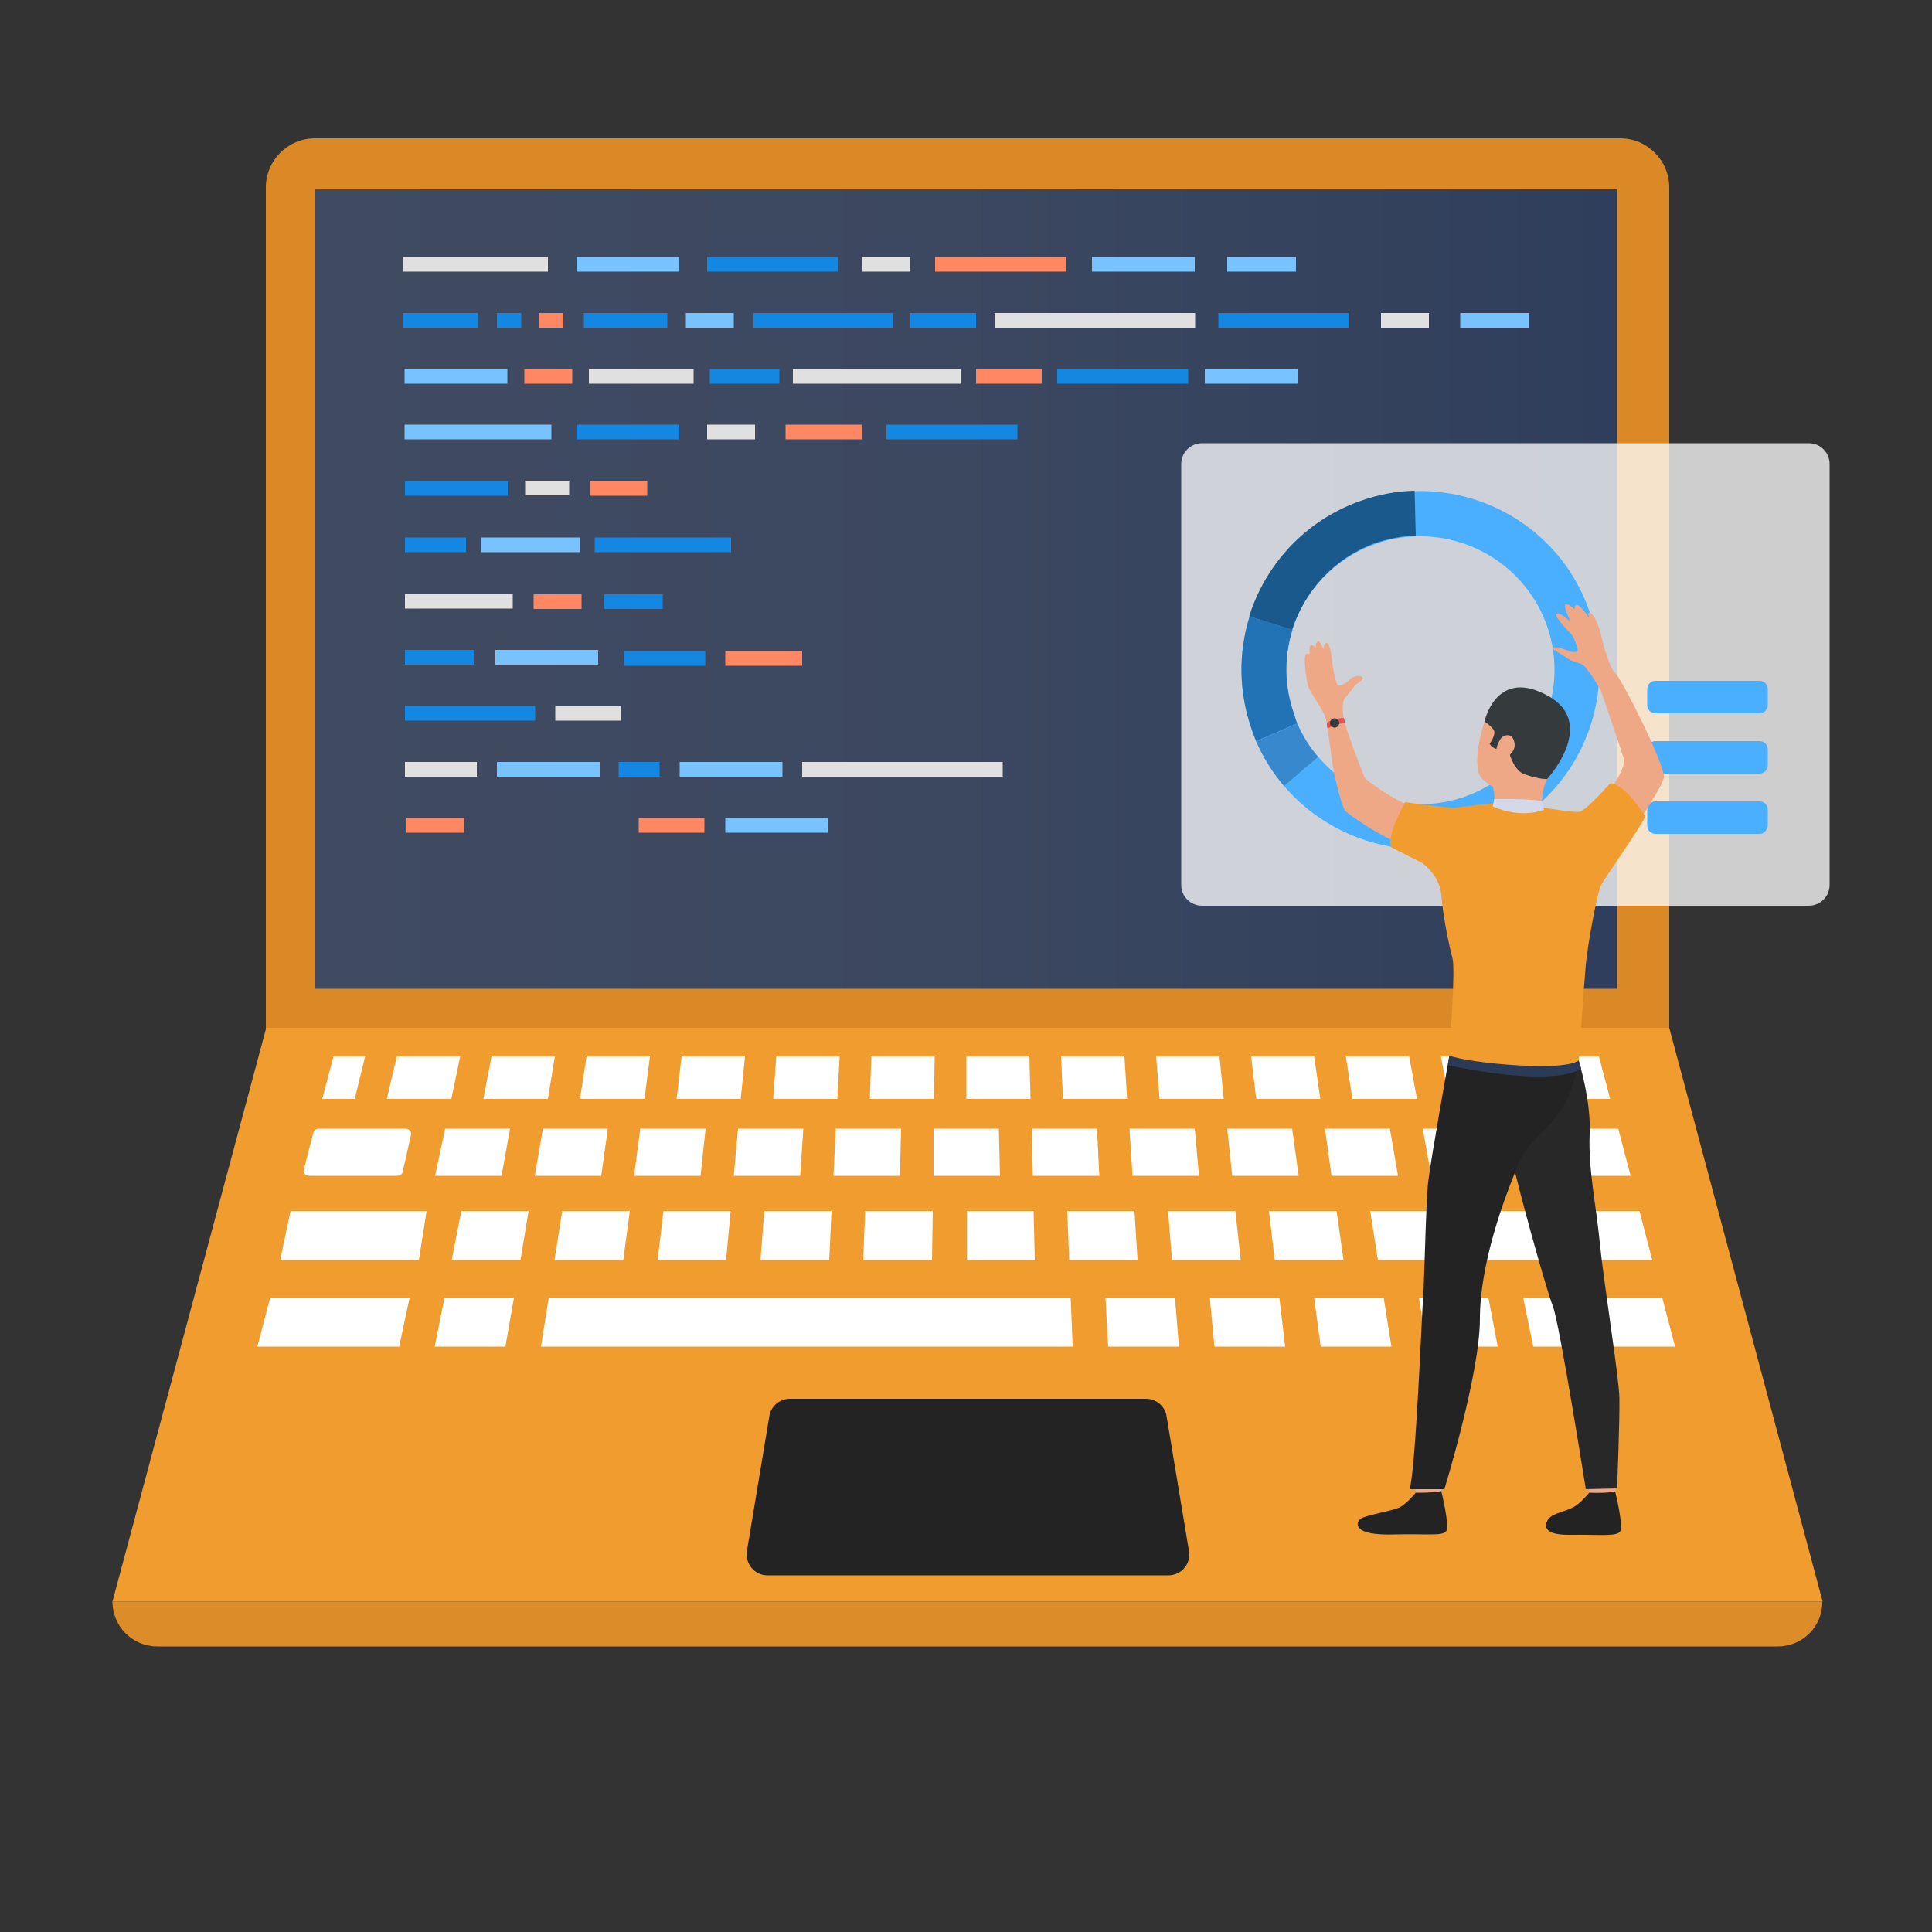 <?xml version="1.0" encoding="utf-8"?>
<!-- Generator: Adobe Illustrator 21.0.0, SVG Export Plug-In . SVG Version: 6.00 Build 0)  -->
<svg version="1.1" xmlns="http://www.w3.org/2000/svg" xmlns:xlink="http://www.w3.org/1999/xlink" x="0px" y="0px"
	 viewBox="0 0 500 500" style="enable-background:new 0 0 500 500;" xml:space="preserve">
<rect x="0" y="0" width="500" height="500" fill="#333333" stroke="none"/>
<style type="text/css">
	.st0{opacity:0.2;fill:#505050;}
	.st1{opacity:0.2;fill:#F09C2E;}
	.st2{fill:#F9A846;}
	.st3{fill:#FFFFFF;}
	.st4{fill:#DD8C2A;}
	.st5{fill:#F09C2E;}
	.st6{fill:#505050;}
	.st7{fill:#232323;}
	.st8{fill:#FAF0FC;}
	.st9{fill:#727271;}
	.st10{opacity:0.5;fill:#F09C2E;}
	.st11{fill:#F6B6A6;}
	.st12{fill:#36203A;}
	.st13{opacity:0.52;fill:#D86C56;}
	.st14{fill:#DD988A;}
	.st15{opacity:0.33;fill:#44004E;}
	.st16{fill:#F99345;}
	.st17{fill:#986AA3;}
	.st18{opacity:0.4;fill:#232323;}
	.st19{fill:#050505;}
	.st20{fill:#00B99D;}
	.st21{fill:#00304D;}
	.st22{opacity:0.3;fill:#383838;}
	.st23{fill:#FFB072;}
	.st24{clip-path:url(#SVGID_2_);fill:#232323;}
	.st25{clip-path:url(#SVGID_2_);fill:#FFFFFF;}
	.st26{clip-path:url(#SVGID_4_);fill:#232323;}
	.st27{clip-path:url(#SVGID_4_);fill:#FFFFFF;}
	.st28{fill:#3F3F3F;}
	.st29{fill:#3E2344;}
	.st30{fill-rule:evenodd;clip-rule:evenodd;fill:#FFB072;}
	.st31{fill:#E57E55;}
	.st32{fill:#FD6141;}
	.st33{opacity:0.5;fill:#E57E55;}
	.st34{opacity:0.5;fill:#A1ABAD;}
	.st35{fill:#DD4026;}
	.st36{fill:none;stroke:#552F5E;stroke-width:0.83;stroke-miterlimit:10;}
	.st37{fill-rule:evenodd;clip-rule:evenodd;fill:url(#SVGID_5_);}
	.st38{opacity:0.5;}
	.st39{opacity:0.4;fill-rule:evenodd;clip-rule:evenodd;fill:url(#SVGID_6_);}
	.st40{clip-path:url(#SVGID_9_);}
	.st41{fill:#294054;}
	.st42{fill:#33424F;}
	.st43{fill:#919191;}
	.st44{fill-rule:evenodd;clip-rule:evenodd;fill:#919191;}
	.st45{fill:url(#SVGID_10_);}
	.st46{opacity:0.8;}
	.st47{fill:url(#SVGID_11_);}
	.st48{opacity:0.4;fill-rule:evenodd;clip-rule:evenodd;fill:url(#SVGID_12_);}
	.st49{fill:url(#SVGID_13_);}
	.st50{fill:url(#SVGID_14_);}
	.st51{fill:url(#SVGID_15_);}
	.st52{clip-path:url(#SVGID_17_);}
	.st53{opacity:0.7;clip-path:url(#SVGID_19_);fill-rule:evenodd;clip-rule:evenodd;fill:#EBEBEB;}
	.st54{fill-rule:evenodd;clip-rule:evenodd;fill:#294054;}
	.st55{fill-rule:evenodd;clip-rule:evenodd;fill:url(#SVGID_20_);}
	.st56{fill-rule:evenodd;clip-rule:evenodd;fill:url(#SVGID_21_);}
	.st57{clip-path:url(#SVGID_24_);}
	.st58{fill:url(#SVGID_25_);}
	.st59{fill:url(#SVGID_26_);}
	.st60{fill:url(#SVGID_35_);}
	.st61{fill:url(#SVGID_44_);}
	.st62{fill:url(#SVGID_53_);}
	.st63{fill:url(#SVGID_62_);}
	.st64{fill:url(#SVGID_71_);}
	.st65{fill:url(#SVGID_80_);}
	.st66{fill:url(#SVGID_89_);}
	.st67{fill:url(#SVGID_98_);}
	.st68{fill:url(#SVGID_107_);}
	.st69{fill:url(#SVGID_116_);}
	.st70{fill:url(#SVGID_125_);}
	.st71{fill:url(#SVGID_134_);}
	.st72{fill:url(#SVGID_143_);}
	.st73{fill:#F0F0F0;}
	.st74{fill:url(#SVGID_152_);}
	.st75{fill:url(#SVGID_153_);}
	.st76{fill:url(#SVGID_154_);}
	.st77{clip-path:url(#SVGID_157_);}
	.st78{fill:#939799;}
	.st79{opacity:0.1;}
	.st80{fill:#FEFEFE;}
	.st81{fill:#FCFCFC;}
	.st82{fill:#FBFBFB;}
	.st83{fill:#F9F9F9;}
	.st84{fill:#F8F8F8;}
	.st85{fill:#F6F6F6;}
	.st86{fill:#F5F5F5;}
	.st87{fill:#F3F3F3;}
	.st88{fill:#F2F2F2;}
	.st89{fill:#EFEFEF;}
	.st90{fill:#EEEEEE;}
	.st91{fill:#ECECEC;}
	.st92{fill:#EBEBEB;}
	.st93{fill:#E9E9E9;}
	.st94{fill:#E8E8E8;}
	.st95{fill:#E6E6E6;}
	.st96{fill:#E5E5E5;}
	.st97{fill:#E3E3E3;}
	.st98{fill:#E2E2E2;}
	.st99{fill:#E1E1E1;}
	.st100{fill:#DFDFDF;}
	.st101{fill:#DEDEDE;}
	.st102{fill:#DCDCDC;}
	.st103{fill:#DBDBDB;}
	.st104{fill:#D9D9D9;}
	.st105{fill:#D8D8D8;}
	.st106{fill:#D6D6D6;}
	.st107{fill:#D5D5D5;}
	.st108{fill:#D3D3D3;}
	.st109{fill:#D2D2D2;}
	.st110{fill:#D1D1D1;}
	.st111{fill:#CFCFCF;}
	.st112{fill:#CECECE;}
	.st113{fill:#CCCCCC;}
	.st114{fill:#CBCBCB;}
	.st115{fill:#C9C9C9;}
	.st116{fill:#C8C8C8;}
	.st117{fill:#C6C6C6;}
	.st118{fill:#C5C5C5;}
	.st119{fill:#C4C4C4;}
	.st120{fill:#C2C2C2;}
	.st121{fill:#C1C1C1;}
	.st122{fill:#BFBFBF;}
	.st123{fill:#BEBEBE;}
	.st124{fill:#BCBCBC;}
	.st125{fill:#BBBBBB;}
	.st126{fill:#B9B9B9;}
	.st127{fill:#B8B8B8;}
	.st128{fill:#B6B6B6;}
	.st129{fill:#B5B5B5;}
	.st130{opacity:0.4;}
	.st131{fill:url(#SVGID_158_);}
	.st132{opacity:0.6;}
	.st133{fill:url(#SVGID_159_);}
	.st134{fill:url(#SVGID_160_);}
	.st135{opacity:0.7;}
	.st136{fill:url(#SVGID_161_);}
	.st137{fill:url(#SVGID_162_);}
	.st138{clip-path:url(#SVGID_165_);}
	.st139{fill:#454545;}
	.st140{fill:url(#SVGID_166_);}
	.st141{fill:url(#SVGID_167_);}
	.st142{fill:url(#SVGID_168_);}
	.st143{fill:url(#SVGID_169_);}
	.st144{fill:url(#SVGID_170_);}
	.st145{fill:#E82931;}
	.st146{fill:url(#SVGID_171_);}
	.st147{opacity:0.7;fill:url(#SVGID_172_);}
	.st148{fill-rule:evenodd;clip-rule:evenodd;fill:url(#SVGID_173_);}
	.st149{clip-path:url(#SVGID_175_);}
	.st150{clip-path:url(#SVGID_178_);}
	.st151{fill:url(#SVGID_179_);}
	.st152{clip-path:url(#SVGID_182_);}
	.st153{clip-path:url(#SVGID_185_);}
	.st154{fill:#3C3D32;}
	.st155{fill:#A7A9AC;}
	.st156{fill:#D1D3D4;}
	.st157{opacity:0.5;fill:#A7A9AC;}
	.st158{opacity:0.8;fill:#A7A9AC;}
	.st159{fill:#6D6E71;}
	.st160{opacity:0.5;fill:#6D6E71;}
	.st161{fill:#929498;}
	.st162{fill:#262626;}
	.st163{fill:#141414;}
	.st164{fill:#AE5303;}
	.st165{opacity:0.4;fill:#A60722;}
	.st166{fill:#603B1D;}
	.st167{fill:#DD8B31;}
	.st168{opacity:0.3;}
	.st169{fill:#808285;}
	.st170{fill:#939598;}
	.st171{fill:#4A474C;}
	.st172{fill:#EB7558;}
	.st173{opacity:0.3;fill:#313133;}
	.st174{fill:#DBDCDE;}
	.st175{fill:#EFB48C;}
	.st176{opacity:0.2;fill:#DE2728;}
	.st177{fill:#F5CBA7;}
	.st178{fill:#1E1E1E;}
	.st179{fill:#7B3F32;}
	.st180{opacity:0.4;fill:#CC6448;}
	.st181{fill:#F7CDA9;}
	.st182{fill:#6D5F55;}
	.st183{opacity:0.5;fill:#6D5F55;}
	.st184{fill:#FFE7C7;}
	.st185{opacity:0.4;fill:#EFBE83;}
	.st186{fill:#8BCAC3;}
	.st187{opacity:0.7;fill:#8BCAC3;}
	.st188{opacity:0.5;fill:#8BCAC3;}
	.st189{fill:#94ABA8;}
	.st190{fill:#5A5B54;}
	.st191{opacity:0.5;fill:#5A5B54;}
	.st192{opacity:0;}
	.st193{opacity:1.818182e-02;}
	.st194{opacity:3.636364e-02;}
	.st195{opacity:5.454545e-02;}
	.st196{opacity:7.272727e-02;}
	.st197{opacity:9.090909e-02;}
	.st198{opacity:0.109;}
	.st199{opacity:0.127;}
	.st200{opacity:0.145;}
	.st201{opacity:0.164;}
	.st202{opacity:0.182;}
	.st203{opacity:0.2;}
	.st204{fill:url(#SVGID_186_);}
	.st205{fill:url(#SVGID_187_);}
	.st206{fill:url(#SVGID_188_);}
	.st207{fill:url(#SVGID_189_);}
	.st208{fill:url(#SVGID_190_);}
	.st209{fill:url(#SVGID_191_);}
	.st210{fill:url(#SVGID_192_);}
	.st211{fill:url(#SVGID_193_);}
	.st212{fill:#E6E7E8;}
	.st213{fill:url(#SVGID_194_);}
	.st214{fill:url(#SVGID_195_);}
	.st215{fill:url(#SVGID_196_);}
	.st216{fill:url(#SVGID_197_);}
	.st217{fill:url(#SVGID_198_);}
	.st218{fill:url(#SVGID_199_);}
	.st219{fill:#2D2D2D;}
	.st220{opacity:0.273;}
	.st221{opacity:0.364;}
	.st222{opacity:0.455;}
	.st223{opacity:0.545;}
	.st224{opacity:0.636;}
	.st225{opacity:0.727;}
	.st226{opacity:0.818;}
	.st227{opacity:0.909;}
	.st228{fill:url(#SVGID_200_);}
	.st229{fill:url(#SVGID_201_);}
	.st230{fill:url(#SVGID_202_);}
	.st231{fill:url(#SVGID_203_);}
	.st232{fill:url(#SVGID_204_);}
	.st233{opacity:0.3;fill:url(#SVGID_205_);}
	.st234{fill:url(#SVGID_206_);}
	.st235{fill:url(#SVGID_207_);}
	.st236{fill:url(#SVGID_208_);}
	.st237{fill:url(#SVGID_209_);}
	.st238{fill:url(#SVGID_210_);}
	.st239{fill:url(#SVGID_211_);}
	.st240{fill:#9F19AB;}
	.st241{fill:#A56EF4;}
	.st242{fill:#F7AA90;}
	.st243{fill:#7C1DC9;}
	.st244{fill:#4B61B8;}
	.st245{fill:#6B24D6;}
	.st246{fill:#4916A1;}
	.st247{fill:#1BB0D4;}
	.st248{fill:#25054D;}
	.st249{fill:url(#SVGID_212_);}
	.st250{fill:url(#SVGID_213_);}
	.st251{fill:url(#SVGID_214_);}
	.st252{fill:url(#SVGID_215_);}
	.st253{fill:url(#SVGID_216_);}
	.st254{fill:#2AF6FF;}
	.st255{opacity:1.875000e-02;}
	.st256{opacity:3.750000e-02;}
	.st257{opacity:5.625000e-02;}
	.st258{opacity:7.500000e-02;}
	.st259{opacity:9.375000e-02;}
	.st260{opacity:0.113;}
	.st261{opacity:0.131;}
	.st262{opacity:0.15;}
	.st263{opacity:0.169;}
	.st264{opacity:0.188;}
	.st265{opacity:0.206;}
	.st266{opacity:0.225;}
	.st267{opacity:0.244;}
	.st268{opacity:0.263;}
	.st269{opacity:0.281;}
	.st270{fill:url(#SVGID_217_);}
	.st271{fill:url(#SVGID_218_);}
	.st272{opacity:0.818;fill:url(#SVGID_219_);}
	.st273{fill:url(#SVGID_220_);}
	.st274{fill:url(#SVGID_221_);}
	.st275{fill:#BCBEC0;}
	.st276{fill:url(#SVGID_222_);}
	.st277{fill:url(#SVGID_223_);}
	.st278{fill:url(#SVGID_224_);}
	.st279{opacity:0.6;fill:url(#SVGID_225_);}
	.st280{fill:url(#SVGID_226_);}
	.st281{fill:url(#SVGID_227_);}
	.st282{fill:url(#SVGID_228_);}
	.st283{fill:url(#SVGID_229_);}
	.st284{fill:url(#SVGID_230_);}
	.st285{fill:#138BBD;}
	.st286{fill:#FFA98C;}
	.st287{fill:url(#SVGID_231_);}
	.st288{fill:url(#SVGID_232_);}
	.st289{fill:url(#SVGID_233_);}
	.st290{fill:url(#SVGID_234_);}
	.st291{fill:url(#SVGID_235_);}
	.st292{fill:url(#SVGID_236_);}
	.st293{fill:url(#SVGID_237_);}
	.st294{fill:url(#SVGID_238_);}
	.st295{fill:url(#SVGID_239_);}
	.st296{fill:url(#SVGID_240_);}
	.st297{fill:url(#SVGID_241_);}
	.st298{fill:url(#SVGID_242_);}
	.st299{fill:url(#SVGID_243_);}
	.st300{fill:url(#SVGID_244_);}
	.st301{fill:url(#SVGID_245_);}
	.st302{fill:url(#SVGID_246_);}
	.st303{fill:url(#SVGID_247_);}
	.st304{fill:url(#SVGID_248_);}
	.st305{fill:url(#SVGID_249_);}
	.st306{fill:url(#SVGID_250_);}
	.st307{fill:url(#SVGID_251_);}
	.st308{fill:url(#SVGID_252_);}
	.st309{fill:url(#SVGID_253_);}
	.st310{fill:url(#SVGID_254_);}
	.st311{fill:url(#SVGID_255_);}
	.st312{fill:url(#SVGID_256_);}
	.st313{fill:url(#SVGID_257_);}
	.st314{fill:url(#SVGID_258_);}
	.st315{fill:url(#SVGID_259_);}
	.st316{fill:url(#SVGID_260_);}
	.st317{fill:url(#SVGID_261_);}
	.st318{fill:url(#SVGID_262_);}
	.st319{fill:url(#SVGID_263_);}
	.st320{fill:url(#SVGID_264_);}
	.st321{fill:url(#SVGID_265_);}
	.st322{fill:url(#SVGID_266_);}
	.st323{fill:url(#SVGID_267_);}
	.st324{fill:url(#SVGID_268_);}
	.st325{fill:url(#SVGID_269_);}
	.st326{fill:url(#SVGID_270_);}
	.st327{fill:url(#SVGID_271_);}
	.st328{fill:url(#SVGID_272_);}
	.st329{fill:url(#SVGID_273_);}
	.st330{fill:url(#SVGID_274_);}
	.st331{fill:url(#SVGID_275_);}
	.st332{fill:url(#SVGID_276_);}
	.st333{fill:url(#SVGID_277_);}
	.st334{fill:url(#SVGID_278_);}
	.st335{fill:url(#SVGID_279_);}
	.st336{fill:url(#SVGID_280_);}
	.st337{fill:url(#SVGID_281_);}
	.st338{fill:url(#SVGID_282_);}
	.st339{fill:url(#SVGID_283_);}
	.st340{fill:url(#SVGID_284_);}
	.st341{fill:url(#SVGID_285_);}
	.st342{fill:url(#SVGID_286_);}
	.st343{fill:url(#SVGID_287_);}
	.st344{fill:url(#SVGID_288_);}
	.st345{fill:url(#SVGID_289_);}
	.st346{fill:url(#SVGID_290_);}
	.st347{fill:url(#SVGID_291_);}
	.st348{fill:url(#SVGID_292_);}
	.st349{fill:url(#SVGID_293_);}
	.st350{fill:url(#SVGID_294_);}
	.st351{fill:url(#SVGID_295_);}
	.st352{fill:url(#SVGID_296_);}
	.st353{fill:url(#SVGID_297_);}
	.st354{fill:url(#SVGID_298_);}
	.st355{fill:url(#SVGID_299_);}
	.st356{fill:url(#SVGID_300_);}
	.st357{fill:url(#SVGID_301_);}
	.st358{fill:url(#SVGID_302_);}
	.st359{fill:url(#SVGID_303_);}
	.st360{fill:url(#SVGID_304_);}
	.st361{fill:url(#SVGID_305_);}
	.st362{fill:url(#SVGID_306_);}
	.st363{fill:url(#SVGID_307_);}
	.st364{fill:url(#SVGID_308_);}
	.st365{fill:url(#SVGID_309_);}
	.st366{fill:url(#SVGID_310_);}
	.st367{fill:url(#SVGID_311_);}
	.st368{fill:url(#SVGID_312_);}
	.st369{fill:url(#SVGID_313_);}
	.st370{fill:url(#SVGID_314_);}
	.st371{fill:url(#SVGID_315_);}
	.st372{fill:url(#SVGID_316_);}
	.st373{fill:url(#SVGID_317_);}
	.st374{fill:url(#SVGID_318_);}
	.st375{fill:url(#SVGID_319_);}
	.st376{opacity:0.3;fill:url(#SVGID_320_);}
	.st377{fill:url(#SVGID_321_);}
	.st378{fill:url(#SVGID_322_);}
	.st379{fill:url(#SVGID_323_);}
	.st380{fill:url(#SVGID_324_);}
	.st381{fill:url(#SVGID_325_);}
	.st382{fill:url(#SVGID_326_);}
	.st383{fill:url(#SVGID_327_);}
	.st384{fill:url(#SVGID_328_);}
	.st385{fill:url(#SVGID_329_);}
	.st386{fill:url(#SVGID_330_);}
	.st387{fill:url(#SVGID_331_);}
	.st388{fill:url(#SVGID_332_);}
	.st389{fill:url(#SVGID_333_);}
	.st390{opacity:0.818;fill:url(#SVGID_334_);}
	.st391{fill:url(#SVGID_335_);}
	.st392{fill:url(#SVGID_336_);}
	.st393{fill:url(#SVGID_337_);}
	.st394{fill:url(#SVGID_338_);}
	.st395{fill:url(#SVGID_339_);}
	.st396{opacity:0.6;fill:url(#SVGID_340_);}
	.st397{fill:url(#SVGID_341_);}
	.st398{fill:url(#SVGID_342_);}
	.st399{fill:url(#SVGID_343_);}
	.st400{fill:url(#SVGID_344_);}
	.st401{fill:url(#SVGID_345_);}
	.st402{fill:url(#SVGID_346_);}
	.st403{fill:url(#SVGID_347_);}
	.st404{fill:url(#SVGID_348_);}
	.st405{fill:url(#SVGID_349_);}
	.st406{fill:url(#SVGID_350_);}
	.st407{fill:url(#SVGID_351_);}
	.st408{fill:url(#SVGID_352_);}
	.st409{fill:url(#SVGID_353_);}
	.st410{fill:url(#SVGID_354_);}
	.st411{fill:url(#SVGID_355_);}
	.st412{fill:url(#SVGID_356_);}
	.st413{fill:url(#SVGID_357_);}
	.st414{fill:url(#SVGID_358_);}
	.st415{fill:url(#SVGID_359_);}
	.st416{fill:url(#SVGID_360_);}
	.st417{fill:url(#SVGID_361_);}
	.st418{fill:url(#SVGID_362_);}
	.st419{fill:url(#SVGID_363_);}
	.st420{fill:url(#SVGID_364_);}
	.st421{fill:url(#SVGID_365_);}
	.st422{fill:url(#SVGID_366_);}
	.st423{fill:url(#SVGID_367_);}
	.st424{fill:url(#SVGID_368_);}
	.st425{fill:url(#SVGID_369_);}
	.st426{fill:url(#SVGID_370_);}
	.st427{fill:url(#SVGID_371_);}
	.st428{fill:url(#SVGID_372_);}
	.st429{fill:url(#SVGID_373_);}
	.st430{fill:url(#SVGID_374_);}
	.st431{fill:url(#SVGID_375_);}
	.st432{fill:url(#SVGID_376_);}
	.st433{fill:url(#SVGID_377_);}
	.st434{fill:url(#SVGID_378_);}
	.st435{fill:url(#SVGID_379_);}
	.st436{fill:url(#SVGID_380_);}
	.st437{fill:url(#SVGID_381_);}
	.st438{fill:url(#SVGID_382_);}
	.st439{fill:url(#SVGID_383_);}
	.st440{fill:url(#SVGID_384_);}
	.st441{fill:url(#SVGID_385_);}
	.st442{fill:url(#SVGID_386_);}
	.st443{fill:url(#SVGID_387_);}
	.st444{fill:url(#SVGID_388_);}
	.st445{fill:url(#SVGID_389_);}
	.st446{fill:url(#SVGID_390_);}
	.st447{fill:url(#SVGID_391_);}
	.st448{fill:url(#SVGID_392_);}
	.st449{fill:url(#SVGID_393_);}
	.st450{fill:url(#SVGID_394_);}
	.st451{fill:url(#SVGID_395_);}
	.st452{fill:url(#SVGID_396_);}
	.st453{fill:url(#SVGID_397_);}
	.st454{fill:url(#SVGID_398_);}
	.st455{fill:url(#SVGID_399_);}
	.st456{fill:url(#SVGID_400_);}
	.st457{fill:url(#SVGID_401_);}
	.st458{fill:url(#SVGID_402_);}
	.st459{fill:url(#SVGID_403_);}
	.st460{fill:url(#SVGID_404_);}
	.st461{fill:url(#SVGID_405_);}
	.st462{fill:url(#SVGID_406_);}
	.st463{fill:url(#SVGID_407_);}
	.st464{fill:url(#SVGID_408_);}
	.st465{fill:url(#SVGID_409_);}
	.st466{fill:url(#SVGID_410_);}
	.st467{fill:url(#SVGID_411_);}
	.st468{fill:url(#SVGID_412_);}
	.st469{fill:url(#SVGID_413_);}
	.st470{fill:url(#SVGID_414_);}
	.st471{fill:url(#SVGID_415_);}
	.st472{fill:#DB8926;}
	.st473{fill:url(#SVGID_416_);}
	.st474{fill:#E0E0E0;}
	.st475{fill:#1487E3;}
	.st476{fill:#78C2FF;}
	.st477{fill:#FF8761;}
	.st478{opacity:0.76;}
	.st479{fill:#4AAFFF;}
	.st480{fill:#1A598C;}
	.st481{fill:#2273B5;}
	.st482{fill:#3788CC;}
	.st483{fill:#EEA886;}
	.st484{fill:#282828;}
	.st485{fill:#2B3B57;}
	.st486{fill:#353A3D;}
	.st487{fill:#D4D8E8;}
	.st488{fill:#E55353;}
</style>
<g id="BACKGROUND">
</g>
<g id="OBJECTS">
	<g>
		<path class="st472" d="M68.8,304.8H432V48.5c0-7-5.7-12.7-12.7-12.7H81.5c-7,0-12.7,5.7-12.7,12.7V304.8z"/>
	</g>
	<g>
		<linearGradient id="SVGID_2_" gradientUnits="userSpaceOnUse" x1="81.595" y1="152.464" x2="418.497" y2="152.464">
			<stop  offset="0" style="stop-color:#404B61"/>
			<stop  offset="0.486" style="stop-color:#3C4860"/>
			<stop  offset="1" style="stop-color:#2F3E5C"/>
		</linearGradient>
		<polygon style="fill:url(#SVGID_2_);" points="81.6,255.9 418.5,255.9 418.5,49 81.6,49 		"/>
	</g>
	<polygon class="st5" points="432,266 250.4,266 68.9,266 29.1,414.5 251.6,414.5 471.7,414.5 	"/>
	<path class="st3" d="M82.6,292.1h22.3c0.9,0,1.6,0.7,1.5,1.5l-2.2,9.7c-0.1,0.6-0.7,1-1.5,1H80.1c-1,0-1.7-0.8-1.5-1.5l2.5-9.7
		C81.3,292.5,81.9,292.1,82.6,292.1z"/>
	<polygon class="st3" points="115.2,292.1 132,292.1 129.8,304.3 112.6,304.3 	"/>
	<polygon class="st3" points="140.5,292.1 157.3,292.1 155.6,304.3 138.4,304.3 	"/>
	<polygon class="st3" points="165.7,292.1 182.6,292.1 181.3,304.3 164.1,304.3 	"/>
	<polygon class="st3" points="191,292.1 207.9,292.1 207.1,304.3 189.9,304.3 	"/>
	<polygon class="st3" points="216.3,292.1 233.2,292.1 232.9,304.3 215.7,304.3 	"/>
	<polygon class="st3" points="418.8,292.1 393.5,292.1 396.2,304.3 422,304.3 	"/>
	<polygon class="st3" points="385,292.1 368.2,292.1 370.4,304.3 387.6,304.3 	"/>
	<polygon class="st3" points="359.7,292.1 342.9,292.1 344.6,304.3 361.8,304.3 	"/>
	<polygon class="st3" points="334.4,292.1 317.6,292.1 318.9,304.3 336.1,304.3 	"/>
	<polygon class="st3" points="309.2,292.1 292.3,292.1 293.1,304.3 310.3,304.3 	"/>
	<polygon class="st3" points="283.9,292.1 267,292.1 267.3,304.3 284.5,304.3 	"/>
	<polygon class="st3" points="241.6,292.1 258.5,292.1 258.8,304.3 241.6,304.3 	"/>
	<polygon class="st3" points="75.2,313.4 110.4,313.4 108.4,326.1 72.5,326.1 	"/>
	<polygon class="st3" points="424.3,313.4 380.7,313.4 383.2,326.1 427.6,326.1 	"/>
	<polygon class="st3" points="372,313.4 354.6,313.4 356.6,326.1 374.3,326.1 	"/>
	<polygon class="st3" points="345.9,313.4 328.4,313.4 329.9,326.1 347.7,326.1 	"/>
	<polygon class="st3" points="319.7,313.4 302.3,313.4 303.3,326.1 321.1,326.1 	"/>
	<polygon class="st3" points="293.6,313.4 276.2,313.4 276.7,326.1 294.4,326.1 	"/>
	<polygon class="st3" points="69.9,335.9 106,335.9 103.3,348.5 66.6,348.5 	"/>
	<polygon class="st3" points="115,335.9 133,335.9 130.8,348.5 112.5,348.5 	"/>
	<polygon class="st3" points="142,335.9 160,335.9 277.1,335.9 277.6,348.5 140,348.5 	"/>
	<polygon class="st3" points="286.1,335.9 304.1,335.9 305.1,348.5 286.8,348.5 	"/>
	<polygon class="st3" points="313.1,335.9 331.1,335.9 332.6,348.5 314.3,348.5 	"/>
	<polygon class="st3" points="340.1,335.9 358.1,335.9 360.1,348.5 341.8,348.5 	"/>
	<polygon class="st3" points="367.2,335.9 385.2,335.9 387.6,348.5 369.3,348.5 	"/>
	<polygon class="st3" points="394.2,335.9 430.2,335.9 433.5,348.5 396.8,348.5 	"/>
	<polygon class="st3" points="267.5,313.4 250.2,313.4 250.2,326.1 267.8,326.1 	"/>
	<polygon class="st3" points="241.4,313.4 223.9,313.4 223.4,326.1 241.2,326.1 	"/>
	<polygon class="st3" points="215.2,313.4 197.8,313.4 196.8,326.1 214.6,326.1 	"/>
	<polygon class="st3" points="189.1,313.4 171.7,313.4 170.2,326.1 187.9,326.1 	"/>
	<polygon class="st3" points="163,313.4 145.5,313.4 143.5,326.1 161.3,326.1 	"/>
	<polygon class="st3" points="136.8,313.4 119.4,313.4 116.9,326.1 134.7,326.1 	"/>
	<polygon class="st3" points="83.4,284.4 86.3,273.4 94.5,273.4 91.8,284.4 	"/>
	<polygon class="st3" points="102.7,273.4 119.1,273.4 116.8,284.4 100.1,284.4 	"/>
	<polygon class="st3" points="127.2,273.4 143.6,273.4 141.8,284.4 125.1,284.4 	"/>
	<polygon class="st3" points="151.8,273.4 168.2,273.4 166.8,284.4 150.1,284.4 	"/>
	<polygon class="st3" points="176.4,273.4 192.8,273.4 191.7,284.4 175.1,284.4 	"/>
	<polygon class="st3" points="200.9,273.4 217.3,273.4 216.7,284.4 200.1,284.4 	"/>
	<polygon class="st3" points="225.5,273.4 241.9,273.4 241.7,284.4 225.1,284.4 	"/>
	<polygon class="st3" points="250.1,273.4 266.4,273.4 266.7,284.4 250.1,284.4 	"/>
	<polygon class="st3" points="274.6,273.4 291,273.4 291.7,284.4 275.1,284.4 	"/>
	<polygon class="st3" points="299.2,273.4 315.6,273.4 316.7,284.4 300.1,284.4 	"/>
	<polygon class="st3" points="323.8,273.4 340.1,273.4 341.7,284.4 325.1,284.4 	"/>
	<polygon class="st3" points="348.3,273.4 364.7,273.4 366.7,284.4 350,284.4 	"/>
	<polygon class="st3" points="372.9,273.4 389.3,273.4 391.7,284.4 375,284.4 	"/>
	<polygon class="st3" points="397.5,273.4 413.8,273.4 416.7,284.4 400,284.4 	"/>
	<path class="st4" d="M460.1,426.1H40.7c-6.4,0-11.6-5.2-11.6-11.6l0,0h442.5l0,0C471.7,420.9,466.5,426.1,460.1,426.1z"/>
	<path class="st7" d="M301.9,366.5c-0.4-2.6-2.7-4.5-5.3-4.5h-46.1h-46.1c-2.6,0-4.9,1.9-5.3,4.5l-5.8,34.9c-0.5,3.3,2,6.3,5.3,6.3
		h51.9h51.9c3.3,0,5.9-3,5.3-6.3L301.9,366.5z"/>
	<g>
		<g>
			<rect x="104.3" y="66.5" class="st474" width="37.5" height="3.8"/>
		</g>
		<g>
			<rect x="152.4" y="95.5" class="st474" width="27.1" height="3.8"/>
		</g>
		<g>
			<rect x="183.7" y="95.5" class="st475" width="18" height="3.8"/>
		</g>
		<g>
			<rect x="104.8" y="168.2" class="st475" width="18" height="3.8"/>
		</g>
		<g>
			<rect x="205.2" y="95.5" class="st474" width="43.4" height="3.8"/>
		</g>
		<g>
			<rect x="104.8" y="153.7" class="st474" width="27.9" height="3.8"/>
		</g>
		<g>
			<rect x="143.7" y="182.7" class="st474" width="17" height="3.8"/>
		</g>
		<g>
			<rect x="104.8" y="182.7" class="st475" width="33.7" height="3.8"/>
		</g>
		<g>
			<rect x="104.8" y="197.2" class="st474" width="18.6" height="3.8"/>
		</g>
		<g>
			<rect x="149.2" y="66.5" class="st476" width="26.6" height="3.8"/>
		</g>
		<g>
			<rect x="149.2" y="109.9" class="st475" width="26.6" height="3.8"/>
		</g>
		<g>
			<rect x="135.9" y="124.4" class="st474" width="11.4" height="3.8"/>
		</g>
		<g>
			<rect x="124.5" y="139.1" class="st476" width="25.6" height="3.8"/>
		</g>
		<g>
			<rect x="153.9" y="139.1" class="st475" width="35.3" height="3.8"/>
		</g>
		<g>
			<rect x="104.8" y="124.5" class="st475" width="26.6" height="3.8"/>
		</g>
		<g>
			<rect x="104.8" y="139.1" class="st475" width="15.8" height="3.8"/>
		</g>
		<g>
			<rect x="152.6" y="124.5" class="st477" width="14.9" height="3.8"/>
		</g>
		<g>
			<rect x="105.2" y="211.7" class="st477" width="14.9" height="3.8"/>
		</g>
		<g>
			<rect x="104.7" y="95.5" class="st476" width="26.6" height="3.8"/>
		</g>
		<g>
			<rect x="128.2" y="168.2" class="st476" width="26.6" height="3.8"/>
		</g>
		<g>
			<rect x="128.6" y="197.2" class="st476" width="26.6" height="3.8"/>
		</g>
		<g>
			<rect x="175.9" y="197.2" class="st476" width="26.6" height="3.8"/>
		</g>
		<g>
			<rect x="104.7" y="109.9" class="st476" width="38" height="3.8"/>
		</g>
		<g>
			<rect x="282.6" y="66.5" class="st476" width="26.6" height="3.8"/>
		</g>
		<g>
			<rect x="187.7" y="211.7" class="st476" width="26.6" height="3.8"/>
		</g>
		<g>
			<rect x="317.6" y="66.5" class="st476" width="17.8" height="3.8"/>
		</g>
		<g>
			<rect x="377.9" y="81" class="st476" width="17.8" height="3.8"/>
		</g>
		<g>
			<rect x="183" y="66.5" class="st475" width="33.9" height="3.8"/>
		</g>
		<g>
			<rect x="315.3" y="81" class="st475" width="33.9" height="3.8"/>
		</g>
		<g>
			<rect x="273.6" y="95.5" class="st475" width="33.9" height="3.8"/>
		</g>
		<g>
			<rect x="229.4" y="109.9" class="st475" width="33.9" height="3.8"/>
		</g>
		<g>
			<rect x="311.8" y="95.5" class="st476" width="24.1" height="3.8"/>
		</g>
		<g>
			<rect x="242" y="66.5" class="st477" width="33.9" height="3.8"/>
		</g>
		<g>
			<rect x="203.3" y="109.9" class="st477" width="19.9" height="3.8"/>
		</g>
		<g>
			<rect x="187.7" y="168.5" class="st477" width="19.9" height="3.8"/>
		</g>
		<g>
			<rect x="223.2" y="66.5" class="st474" width="12.4" height="3.8"/>
		</g>
		<g>
			<rect x="183" y="109.9" class="st474" width="12.4" height="3.8"/>
		</g>
		<g>
			<rect x="357.4" y="81" class="st474" width="12.4" height="3.8"/>
		</g>
		<g>
			<rect x="104.3" y="81" class="st475" width="19.4" height="3.8"/>
		</g>
		<g>
			<rect x="156.2" y="153.8" class="st475" width="15.3" height="3.8"/>
		</g>
		<g>
			<rect x="128.6" y="81" class="st475" width="6.3" height="3.8"/>
		</g>
		<g>
			<rect x="257.4" y="81" class="st474" width="51.9" height="3.8"/>
		</g>
		<g>
			<rect x="207.6" y="197.2" class="st474" width="51.9" height="3.8"/>
		</g>
		<g>
			<rect x="139.4" y="81" class="st477" width="6.4" height="3.8"/>
		</g>
		<g>
			<rect x="235.6" y="81" class="st475" width="17" height="3.8"/>
		</g>
		<g>
			<rect x="252.6" y="95.5" class="st477" width="17" height="3.8"/>
		</g>
		<g>
			<rect x="165.3" y="211.7" class="st477" width="17" height="3.8"/>
		</g>
		<g>
			<rect x="195" y="81" class="st475" width="36.1" height="3.8"/>
		</g>
		<g>
			<rect x="161.4" y="168.5" class="st475" width="21.1" height="3.8"/>
		</g>
		<g>
			<rect x="160.1" y="197.2" class="st475" width="10.6" height="3.8"/>
		</g>
		<g>
			<rect x="177.5" y="81" class="st476" width="12.4" height="3.8"/>
		</g>
		<g>
			<rect x="135.7" y="95.5" class="st477" width="12.4" height="3.8"/>
		</g>
		<g>
			<rect x="138.1" y="153.8" class="st477" width="12.4" height="3.8"/>
		</g>
		<g>
			<rect x="151.1" y="81" class="st475" width="21.6" height="3.8"/>
		</g>
	</g>
	<g class="st478">
		<path class="st3" d="M468.1,234.4h-157c-3,0-5.4-2.4-5.4-5.4V120.1c0-3,2.4-5.4,5.4-5.4h157c3,0,5.4,2.4,5.4,5.4V229
			C473.5,232,471.1,234.4,468.1,234.4z"/>
	</g>
	<g>
		<g>
			<path class="st479" d="M455.4,184.6h-27c-1.1,0-2.1-0.9-2.1-2.1v-4.2c0-1.1,0.9-2.1,2.1-2.1h27c1.1,0,2.1,0.9,2.1,2.1v4.2
				C457.4,183.7,456.5,184.6,455.4,184.6z"/>
		</g>
	</g>
	<g>
		<g>
			<path class="st479" d="M455.4,200.2h-27c-1.1,0-2.1-0.9-2.1-2.1v-4.2c0-1.1,0.9-2.1,2.1-2.1h27c1.1,0,2.1,0.9,2.1,2.1v4.2
				C457.4,199.3,456.5,200.2,455.4,200.2z"/>
		</g>
	</g>
	<g>
		<g>
			<path class="st479" d="M455.4,215.8h-27c-1.1,0-2.1-0.9-2.1-2.1v-4.2c0-1.1,0.9-2.1,2.1-2.1h27c1.1,0,2.1,0.9,2.1,2.1v4.2
				C457.4,214.8,456.5,215.8,455.4,215.8z"/>
		</g>
	</g>
	<g>
		<g>
			<g>
				<path class="st479" d="M411.2,157.8c-6.9-19.4-25.5-31.3-45-30.7c-4.7,0.1-9.5,1-14.2,2.7c-14.2,5.1-24.4,16.4-28.6,29.8
					c-2.9,9.3-2.9,19.5,0.6,29.4c0.4,1,0.7,1.9,1.1,2.9c1.9,4.3,4.3,8.1,7.2,11.5c12.1,14.2,32.2,20.3,50.9,13.6
					C407.3,208.4,419.8,181.9,411.2,157.8z M379.3,206.1c-14,5-29.1,0.5-38.1-10.2c-2.2-2.5-4-5.4-5.4-8.6c-0.3-0.7-0.6-1.4-0.9-2.2
					c-2.6-7.4-2.6-15.1-0.5-22c3.1-10,10.8-18.5,21.5-22.3c3.5-1.3,7.1-1.9,10.7-2c14.6-0.4,28.5,8.5,33.7,23
					C406.7,179.7,397.3,199.6,379.3,206.1z"/>
			</g>
		</g>
		<g>
			<g>
				<path class="st480" d="M334.4,163l-11.1-3.5c4.2-13.4,14.4-24.7,28.6-29.8c4.7-1.7,9.5-2.6,14.2-2.7l0.3,11.6
					c-3.5,0.1-7.1,0.8-10.7,2C345.2,144.5,337.6,153,334.4,163z"/>
			</g>
		</g>
		<g>
			<g>
				<path class="st481" d="M335.7,187.2l-10.6,4.6c-0.4-0.9-0.8-1.9-1.1-2.9c-3.5-9.9-3.5-20.1-0.6-29.4l11.1,3.5
					c-2.2,7-2.2,14.6,0.5,22C335.2,185.8,335.4,186.5,335.7,187.2z"/>
			</g>
		</g>
		<g>
			<g>
				<path class="st482" d="M332.3,203.4c-2.9-3.4-5.3-7.3-7.2-11.5l10.6-4.6c1.4,3.2,3.2,6.1,5.4,8.6L332.3,203.4z"/>
			</g>
		</g>
	</g>
	<g>
		<g>
			<g>
				<path class="st483" d="M383,200.8c0,0-2.2-3.9,1.3-14.4c3.4-10.2,15.4-9.3,19.1-2.7c3.8,6.5,2.5,10.6-3.1,17.9
					C394.9,208.9,385.4,204.2,383,200.8z"/>
			</g>
		</g>
		<g>
			<g>
				<path class="st483" d="M410.7,381.8c0,0,0.6,4.3,0.7,5c0.1,0.6,6.6-0.4,6.6-0.4l0.5-5.1C418.4,381.3,411.5,381.2,410.7,381.8z"
					/>
			</g>
		</g>
		<g>
			<g>
				<path class="st7" d="M411.3,386.3c0,0-2.1,2.6-4,3.7c-2,1.1-5.1,1.6-6.3,2.8c-0.8,0.8-3.1,4.5,5.2,4.4
					c8.3-0.1,12.2,0.5,13.1-0.9c0.9-1.4-1.3-10.3-1.3-10.3S415.9,386.5,411.3,386.3z"/>
			</g>
		</g>
		<g>
			<g>
				<path class="st483" d="M365.8,381.8c0,0,0.6,4.3,0.7,5c0.1,0.6,6.6-0.4,6.6-0.4l0.5-5.1C373.6,381.3,366.6,381.2,365.8,381.8z"
					/>
			</g>
		</g>
		<g>
			<g>
				<path class="st7" d="M366.4,386.3c0,0-2.1,2.6-4,3.7c-2,1.1-9.3,2.1-10.5,3.2c-0.8,0.8-2.3,4.3,9.3,3.9
					c8.2-0.2,12.2,0.5,13.1-0.9c0.9-1.4-1.3-10.3-1.3-10.3S370.5,386.4,366.4,386.3z"/>
			</g>
		</g>
		<g>
			<g>
				<path class="st484" d="M408.5,274.3c0,0,3.3,10.3,2.9,19.2c-0.4,8.9,1.7,18.6,2.6,27.9c1,10.4,5,34.9,5.1,40.5
					c0.1,5.5-0.6,23.3-0.6,23.3l-8.1,0.2c0,0-6.8-42.9-8.5-47.3c-1.8-4.4-10.4-35.6-10.7-39.1C391,295.5,408.5,274.3,408.5,274.3z"
					/>
			</g>
		</g>
		<g>
			<g>
				<path class="st7" d="M375.1,273.2c0,0-4.9,27.3-5.5,32.8c-0.6,5.4-1,26.4-1.3,29.8c-0.3,3.4-1.9,44.6-3.5,49.6h9
					c0,0,9.2-29.9,9.2-44.1c0-14.2,6.1-30.8,10-40.1c3.9-9.3,13-9.6,15.4-26.9C408.5,274.3,378.4,267.7,375.1,273.2z"/>
			</g>
		</g>
		<g>
			<g>
				<path class="st483" d="M386.3,203.6c0,0,1,2.9,0,5.1c-1,2.1,12.9,0.8,12.9,0.8s-0.6-4.3,1.2-7.9
					C402.2,198,386.3,203.6,386.3,203.6z"/>
			</g>
		</g>
		<g>
			<g>
				<path class="st485" d="M409.2,276.5c0,0-5,5.2-34.5-0.8l0.4-2.5l33.5,1.3L409.2,276.5z"/>
			</g>
		</g>
		<g>
			<g>
				<path class="st483" d="M384.2,209.3c0,0-5.2,0.5-6.6,0.8c-1.5,0.3-11.4-1.8-13.4-2c-2-0.2-10.7-6.1-11-6.8
					c-0.3-0.7-5.3-13.3-5.6-16.1c-0.3-2.7-4.9-1.3-4.5,0.6c0.7,3.5,1.7,12.1,2.2,14.6c0.6,2.7,2.1,8.7,2.9,9.5
					c0.8,0.7,8.6,6.7,16.3,9.2c7.6,2.5,13.4,6.2,13.4,6.2h37.7c0,0,14.6-20.9,15-24.1c0.3-3.2-10.2-24.1-12.3-26.7
					c-2.1-2.6-5.1,0.9-5.1,0.9s6.3,18.5,7.1,21.1c0.8,2.6-7.3,14.2-9.6,14.2c-2.2,0-8-0.7-10.6-0.8c-2.6-0.1-5.3-1.2-5.3-1.2
					L384.2,209.3z"/>
			</g>
		</g>
		<g>
			<g>
				<path class="st5" d="M368,223.3c0,0,4.6,3.1,5,8.3c0.4,5.3,2.1,13.6,2.9,16.4c0.8,2.8-0.7,23.4-0.9,24.9
					c-0.2,1.5,29.1,5,33.6,1.5c0,0,1.3-19.2,1.8-24.7c0.5-5.5,3-18.7,3.9-20.5c0.8-1.8,11-16.1,11.5-18c0,0-5.3-8.4-9.1-8.5
					c0,0-6,7-8,7.4c-2,0.3-14-1.9-14-1.9c0,0-1.3,1.8-8.3-0.3c0,0-8.3,0.9-9.7,1.1c-1.6,0.2-13-1.4-13-1.4s-4.6,7.7-3.8,11.6
					L368,223.3z"/>
			</g>
		</g>
		<g>
			<g>
				<path class="st483" d="M347.9,186.9c0,0-1-4.9,0.2-6.3c0.7-0.8,2.4-2.9,2.6-3.2c0.2-0.3,2-1.4,2-1.9c0-0.5-1.8-1.1-3.3,0.3
					c-1.5,1.4-2.5,1.7-3.1,1.6c-0.6-0.2-1.5-5.3-1.6-6.6c-0.1-1.3-0.6-4.6-1.4-4.4c-0.8,0.2-0.8,1.7-0.8,1.7s-0.9-2.6-1.5-2.1
					c-0.6,0.5-0.5,1.7-0.5,1.7s-1.2-1.4-1.5-0.4c-0.3,1,0,2,0,2s-1.2-0.7-1.3,1c-0.1,1.6,0.3,6.4,1.2,8.1c0.9,1.7,4,6.2,4.4,7.9
					C343.6,188.1,347.9,186.9,347.9,186.9z"/>
			</g>
		</g>
		<g>
			<g>
				<path class="st483" d="M414.1,178.3c0,0-3.5-5.9-4.7-6.4c-1.2-0.5-2.9-0.8-4.3-1.9c-1.5-1.1-3.4-1.9-3.3-2.3
					c0.1-0.4,1.8-0.2,3.7,0.6c1.9,0.8,2.7,0.4,2.8,0c0.2-0.4-1-3.4-1.6-4.1c-0.6-0.7-4.6-4.7-3.9-5.3c0.7-0.6,3.3,1.6,3.7,2.1
					c0,0-2.1-4.3-1.3-4.6c0.8-0.2,2.3,1.3,2.3,1.3s-0.2-3.7,3.8,2.3c0,0-0.8-2,0.4-1.3c1.2,0.7,2.4,4.4,2.8,6.3
					c0.4,1.9,2.1,7.9,3.6,9.4C419.7,175.9,414.1,178.3,414.1,178.3z"/>
			</g>
		</g>
		<g>
			<g>
				<path class="st486" d="M400.4,201.6c0,0-1.8,0.2-5.8-1.2c-3.9-1.4-4.2-8.2-5.1-7.4c-1.7,1.7-3.4,0.5-4-0.5c0,0,1.9-2.5,1-3.7
					c-0.9-1.2-2.3-2.1-2.3-2.1s2.8-13.3,15.3-7.2C414.3,186.5,400.4,201.6,400.4,201.6z"/>
			</g>
		</g>
		<g>
			<g>
				<path class="st487" d="M386.3,208.7l0.4-1.9c0,0,8-0.2,12.4,0.5l0.5,2.3C399.6,209.5,394,212.1,386.3,208.7z"/>
			</g>
		</g>
		<g>
			<g>
				<path class="st483" d="M388.3,191.3c0.7-1.2,3.4-2,3.7,1.4c0.2,2.7-4.8,5.6-4.9,3.1C387.1,193.3,387.8,192.1,388.3,191.3z"/>
			</g>
		</g>
		<g>
			<g>
				<path class="st488" d="M347.7,185.8c0,0-2.9,0.1-4.3,1.3c0,0-0.1,0.8,0.2,1.4c0,0,2.5-1.2,4.4-1.4
					C348.1,187.2,348,186.1,347.7,185.8z"/>
			</g>
		</g>
		<g>
			<g>
				
					<ellipse transform="matrix(0.389 -0.921 0.921 0.389 38.805 432.477)" class="st486" cx="345.4" cy="187" rx="1.2" ry="1.2"/>
			</g>
		</g>
	</g>
</g>
</svg>

